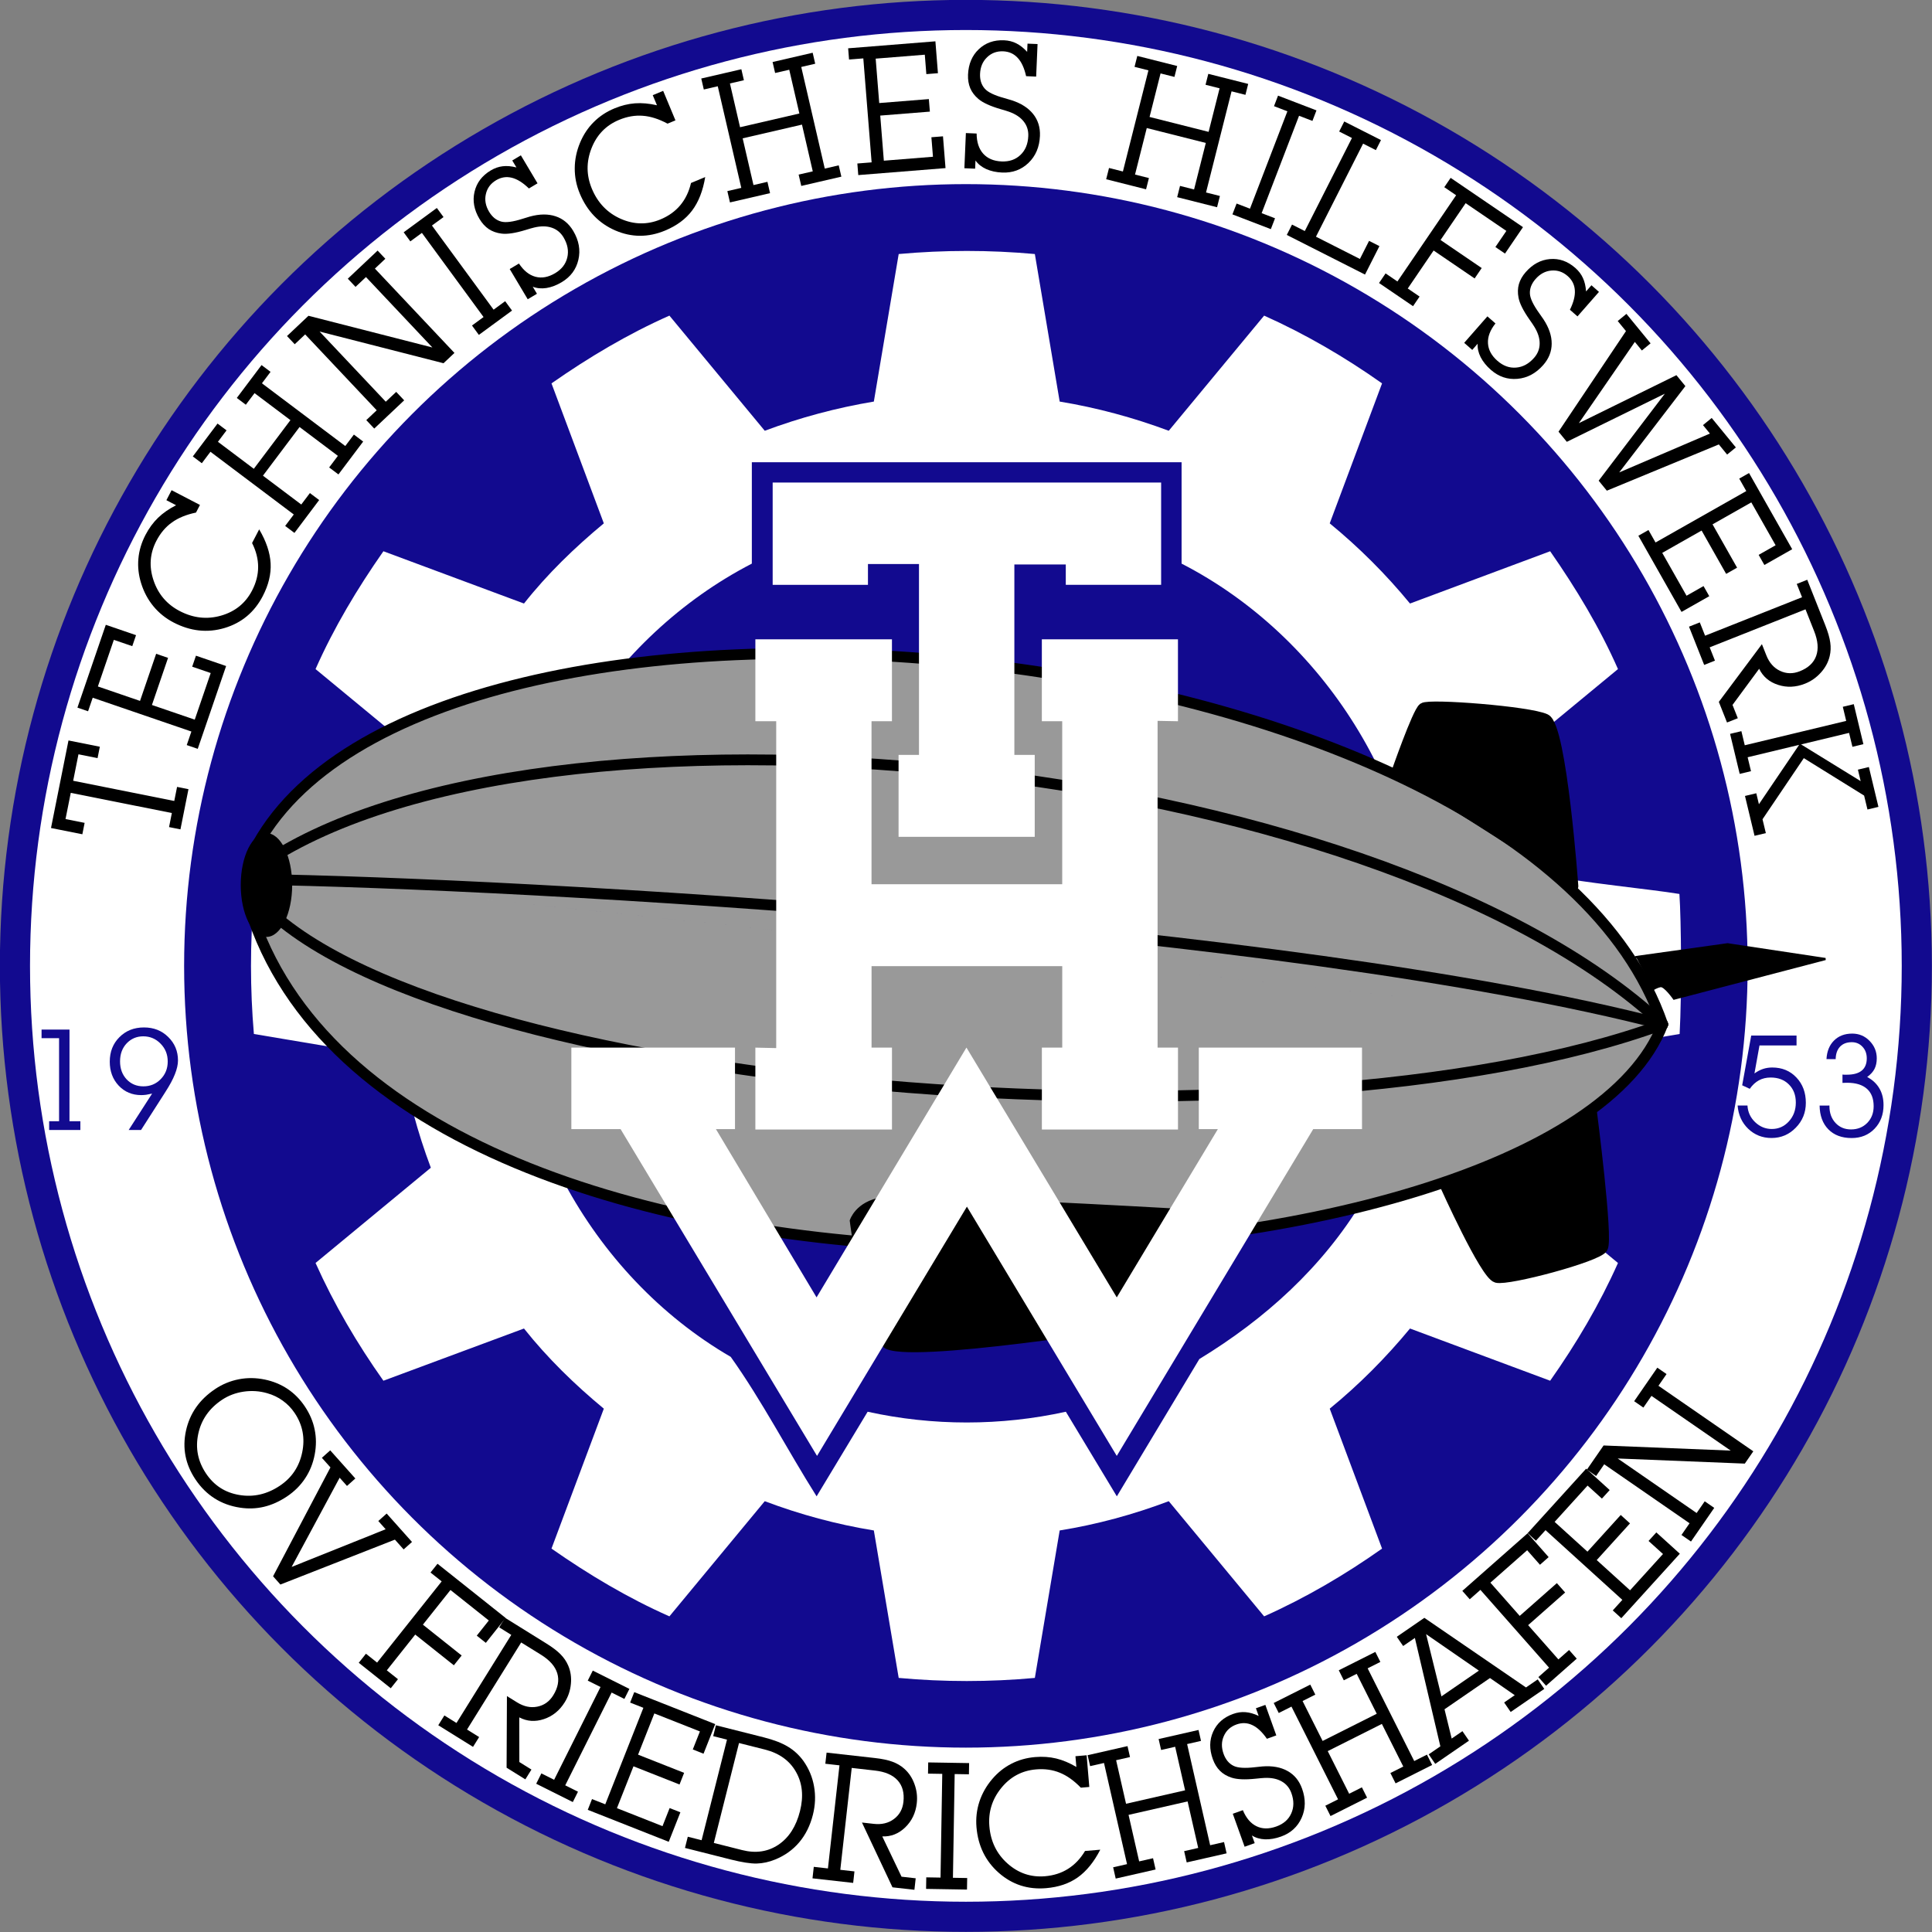 <?xml version="1.0" encoding="UTF-8" standalone="no"?>
<svg
   width="80mm"
   height="80mm"
   version="1.1"
   viewBox="0 0 80 80"
   id="svg220"
   sodipodi:docname="thw_patch_ov_fn.svg"
   inkscape:version="1.2.2 (b0a8486541, 2022-12-01)"
   xmlns:inkscape="http://www.inkscape.org/namespaces/inkscape"
   xmlns:sodipodi="http://sodipodi.sourceforge.net/DTD/sodipodi-0.dtd"
   xmlns="http://www.w3.org/2000/svg"
   xmlns:svg="http://www.w3.org/2000/svg"
   xmlns:rdf="http://www.w3.org/1999/02/22-rdf-syntax-ns#"
   xmlns:cc="http://creativecommons.org/ns#"
   xmlns:dc="http://purl.org/dc/elements/1.1/">
  <rect x="0" y="0" width="80" height="80" fill="#808080" stroke="none"/>
  <sodipodi:namedview
     id="namedview222"
     pagecolor="#ffffff"
     bordercolor="#000000"
     borderopacity="0.25"
     inkscape:showpageshadow="2"
     inkscape:pageopacity="0.0"
     inkscape:pagecheckerboard="0"
     inkscape:deskcolor="#d1d1d1"
     inkscape:document-units="mm"
     showgrid="false"
     inkscape:zoom="1.4320573"
     inkscape:cx="120.45607"
     inkscape:cy="78.907457"
     inkscape:window-width="1920"
     inkscape:window-height="1011"
     inkscape:window-x="1920"
     inkscape:window-y="32"
     inkscape:window-maximized="1"
     inkscape:current-layer="svg220" />
  <title
     id="title2">THW Patch OV FN</title>
  <defs
     id="defs74">
    <style
       type="text/css"
       id="style4"><![CDATA[
    .fil0 {fill:#0061A5}
    .fil3 {fill:#1F1A17}
    .fil2 {fill:#F6BB00}
    .fil1 {fill:white}
   ]]></style>
    <style
       type="text/css"
       id="style6" />
    <style
       type="text/css"
       id="style8" />
    <style
       type="text/css"
       id="style10" />
    <style
       type="text/css"
       id="style12" />
    <style
       type="text/css"
       id="style14" />
    <style
       type="text/css"
       id="style16" />
    <style
       type="text/css"
       id="style18" />
    <style
       type="text/css"
       id="style20" />
    <style
       type="text/css"
       id="style22" />
    <style
       type="text/css"
       id="style24" />
    <style
       type="text/css"
       id="style26" />
    <style
       type="text/css"
       id="style28" />
    <style
       type="text/css"
       id="style30" />
    <style
       type="text/css"
       id="style32" />
    <style
       type="text/css"
       id="style34" />
    <style
       type="text/css"
       id="style36" />
    <style
       type="text/css"
       id="style38" />
    <style
       type="text/css"
       id="style40" />
    <style
       type="text/css"
       id="style42" />
    <style
       type="text/css"
       id="style44" />
    <style
       type="text/css"
       id="style46" />
    <style
       type="text/css"
       id="style48" />
    <style
       type="text/css"
       id="style50" />
    <style
       type="text/css"
       id="style52" />
    <style
       type="text/css"
       id="style54" />
    <style
       type="text/css"
       id="style56" />
    <style
       type="text/css"
       id="style58" />
    <style
       type="text/css"
       id="style60" />
    <style
       type="text/css"
       id="style62" />
    <style
       type="text/css"
       id="style64" />
    <style
       type="text/css"
       id="style66" />
    <style
       type="text/css"
       id="style68" />
    <style
       type="text/css"
       id="style70" />
    <style
       type="text/css"
       id="style72" />
  </defs>
  <g
     id="g84"
     style="display:inline"
     inkscape:label="patch"
     sodipodi:insensitive="true">
    <circle
       cx="39.995"
       cy="39.995"
       r="40"
       fill="#00f"
       fill-rule="evenodd"
       stop-color="#000000"
       stroke-miterlimit="10"
       stroke-opacity="0"
       style="display:inline;fill:#120a8f;fill-opacity:1;-inkscape-stroke:none;paint-order:markers fill stroke"
       id="circle76" />
    <circle
       cx="39.995"
       cy="39.995"
       fill="#ffffff"
       fill-rule="evenodd"
       stop-color="#000000"
       style="-inkscape-stroke:none;paint-order:markers fill stroke"
       id="ellipse78"
       r="38.752" />
    <circle
       cx="39.995"
       cy="39.995"
       r="32.371"
       fill="#00f"
       fill-rule="evenodd"
       stop-color="#000000"
       style="fill:#120a8f;fill-opacity:1;-inkscape-stroke:none;paint-order:markers fill stroke"
       id="circle80" />
    <path
       d="m 49.662,56.276 c -1.139,1.895 -2.277,3.789 -3.416,5.684 -0.704,-1.168 -1.407,-2.335 -2.111,-3.503 -2.696,0.593 -5.512,0.594 -8.208,0 -0.704,1.168 -1.409,2.335 -2.113,3.503 -1.204,-1.907 -2.261,-3.957 -3.556,-5.775 -5.85,-3.4 -9.478,-10.166 -9.118,-16.934 0.155,-6.612 4.144,-12.89 9.992,-15.913 v -4.198 h 17.795 v 4.198 c 5.903,3.036 9.865,9.391 10.014,16.045 0.234,8.321 -3.837,13.579 -9.28,16.893 z M 69.54,37.017 c -1.252,-0.206 -3.741,-0.428 -6.106,-0.858 -0.244,-1.541 -0.673,-3.05 -1.211,-4.512 1.591,-1.314 3.182,-2.628 4.774,-3.942 -0.758,-1.722 -1.735,-3.337 -2.808,-4.879 -1.935,0.722 -3.869,1.443 -5.804,2.165 -0.996,-1.212 -2.112,-2.326 -3.324,-3.32 0.722,-1.932 1.445,-3.864 2.167,-5.796 -1.535,-1.085 -3.168,-2.038 -4.883,-2.806 -1.316,1.589 -2.632,3.179 -3.949,4.768 -1.463,-0.546 -2.976,-0.955 -4.517,-1.209 -0.343,-2.036 -0.686,-4.072 -1.028,-6.109 -1.875,-0.171 -3.763,-0.17 -5.638,0 -0.343,2.036 -0.686,4.072 -1.029,6.109 -1.54,0.257 -3.054,0.662 -4.517,1.209 -1.316,-1.589 -2.632,-3.179 -3.948,-4.768 -1.72,0.762 -3.342,1.729 -4.883,2.806 0.722,1.932 1.445,3.864 2.167,5.796 -1.202,0.998 -2.336,2.091 -3.306,3.32 -1.94,-0.722 -3.881,-1.443 -5.821,-2.165 -1.077,1.539 -2.048,3.159 -2.81,4.879 1.591,1.314 3.183,2.628 4.774,3.942 -0.548,1.461 -0.953,2.974 -1.212,4.512 -2.038,0.342 -4.077,0.684 -6.115,1.026 -0.16,1.872 -0.16,3.757 0,5.63 2.038,0.343 4.077,0.686 6.115,1.028 0.258,1.538 0.661,3.051 1.212,4.51 -1.591,1.315 -3.183,2.629 -4.774,3.944 0.768,1.715 1.725,3.344 2.81,4.876 1.94,-0.721 3.881,-1.441 5.821,-2.162 0.974,1.225 2.102,2.323 3.306,3.319 -0.722,1.931 -1.445,3.863 -2.167,5.794 1.541,1.076 3.163,2.045 4.883,2.806 1.316,-1.589 2.632,-3.179 3.948,-4.769 1.461,0.552 2.976,0.961 4.517,1.212 0.343,2.035 0.686,4.071 1.029,6.106 1.875,0.172 3.763,0.172 5.638,0 0.343,-2.035 0.686,-4.071 1.028,-6.106 1.541,-0.248 3.056,-0.66 4.517,-1.212 1.316,1.589 2.632,3.179 3.949,4.769 1.717,-0.766 3.348,-1.722 4.883,-2.806 -0.722,-1.931 -1.445,-3.863 -2.167,-5.794 1.214,-0.992 2.325,-2.111 3.324,-3.319 1.935,0.721 3.869,1.441 5.804,2.162 1.081,-1.534 2.043,-3.159 2.808,-4.876 -1.591,-1.315 -3.182,-2.629 -4.774,-3.944 0.54,-1.461 0.968,-2.97 1.211,-4.51 2.039,-0.343 4.077,-0.686 6.116,-1.028 0.091,-1.678 0.066,-4.69 -0.009,-5.798 z"
       fill="#ffffff"
       id="path82" />
  </g>
  <g
     transform="matrix(0.693,-0.078,0.078,0.693,-35.252,-266.34)"
     fill-rule="evenodd"
     id="g110"
     style="display:inline"
     inkscape:label="zeppelin"
     sodipodi:insensitive="true">
    <path
       d="m 98.817,456.66 c -8.309,16 -77.211,12.224 -82.595,-16.245 -0.014,-0.076 0.616,-1.831 0.603,-1.907 m 81.992,18.152 c -5.534,-24.805 -70.052,-37.909 -82.016,-19.521 -0.03,0.046 0.053,1.323 0.024,1.369"
       fill="#999999"
       stroke="#000000"
       stroke-linecap="round"
       stroke-width="0.642"
       id="path86" />
    <path
       d="m 68.518,464.35 c 0,0 -1.494,6.547 -1.992,6.547 -0.498,0 -14.659,0.712 -15.726,-0.427 -1.067,-1.139 -1.139,-7.614 -1.139,-7.614 0,0 0.427,-0.996 1.921,-1.067 1.494,-0.071 16.936,2.562 16.936,2.562 z"
       stroke="#000000"
       stroke-linecap="round"
       stroke-width="0.228"
       id="path88" />
    <g
       fill="none"
       stroke="#000000"
       stroke-linecap="round"
       stroke-width="0.642"
       id="g96">
      <path
         d="M 98.817,456.66 C 83.488,438.777 34.682,428.352 16.895,438.103"
         id="path90" />
      <path
         d="M 98.817,456.66 C 75.715,462.307 25.372,452.396 16.644,439.785"
         id="path92" />
      <path
         d="M 98.817,456.66 C 77.311,448.418 32.525,440.771 16.571,438.736"
         id="path94" />
    </g>
    <g
       id="g108">
      <g
         stroke="#000000"
         stroke-linecap="round"
         id="g104">
        <path
           d="m 94.439,447.91 c 0,0 0.38,-9.477 -0.519,-10.034 -0.898,-0.557 -6.745,-1.676 -7.12,-1.463 -0.376,0.213 -2.04,3.691 -2.04,3.691"
           stroke-width="0.642"
           id="path98" />
        <path
           d="m 84.926,464.72 c 0,0 1.767,5.513 2.416,5.766 0.649,0.253 6.053,-0.553 6.437,-1.041 0.385,-0.488 0.257,-8.155 0.257,-8.155"
           stroke-width="0.642"
           id="path100" />
        <path
           d="m 97.693,452.51 5.486,-0.146 5.677,1.52 -9.198,1.333 c 0,0 -0.461,-0.848 -0.715,-0.829 -0.254,0.019 -0.469,0.139 -0.469,0.139"
           stroke-width="0.128px"
           id="path102" />
      </g>
      <ellipse
         transform="rotate(6.429)"
         cx="66.425"
         cy="434.46"
         rx="1.527"
         ry="3.081"
         fill-rule="evenodd"
         stop-color="#000000"
         stroke-miterlimit="10"
         stroke-width="0"
         style="-inkscape-stroke:none;paint-order:markers fill stroke"
         id="ellipse106" />
    </g>
  </g>
  <g
     transform="matrix(1.087,0,0,1.087,-3.483,-3.483)"
     fill="#ffffff"
     fill-rule="evenodd"
     id="g118"
     inkscape:label="THW"
     sodipodi:insensitive="true">
    <path
       d="M 47.436,21.586 H 32.638 v 3.897 h 3.63 v -0.793 h 1.944 v 7.271 h -0.778 v 3.121 h 5.187 v -3.121 h -0.776 v -7.254 h 1.959 v 0.775 h 3.632 v -3.897"
       id="path112" />
    <path
       d="m 31.979,27.558 v 3.121 h 0.794 v 12.451 L 31.979,43.112 v 3.121 h 5.204 v -3.121 h -0.778 v -3.103 h 7.264 v 3.103 h -0.776 v 3.121 h 5.185 v -3.121 H 47.301 v -12.448 l 0.776,0.015 v -3.121 h -5.185 v 3.121 h 0.776 v 6.209 h -7.264 v -6.209 h 0.778 v -3.121 H 31.979"
       id="path114" />
    <path
       d="m 40.037,49.169 5.709,9.496 7.484,-12.449 h 1.858 v -3.105 h -6.217 v 3.105 h 0.727 l -3.852,6.41 -5.726,-9.516 -5.71,9.516 -3.834,-6.41 h 0.727 v -3.105 h -6.234 v 3.105 h 1.875 l 7.484,12.449 5.71,-9.496"
       id="path116" />
  </g>
  <g
     id="g216"
     style="display:inline"
     inkscape:label="FONT"
     sodipodi:insensitive="true">
    <g
       fill="none"
       id="g122">
      <path
         d="m 1.762,39.933 c 0,21.673 17.703,38.392 38.225,38.302 21.065,-0.093 38.212,-16.861 38.249,-38.352"
         color="#000000"
         fill="none"
         style="paint-order:markers fill stroke"
         id="path120" />
    </g>
    <g
       stroke-width="0.184"
       aria-label="          OV FRIEDRICHSHAFEN"
       id="g158">
      <path
         d="m 9.192,57.964 q -0.796,0.532 -0.983,1.411 -0.187,0.878 0.321,1.638 0.498,0.745 1.379,0.891 0.883,0.149 1.679,-0.383 0.742,-0.496 0.925,-1.381 0.186,-0.886 -0.31,-1.628 -0.202,-0.302 -0.495,-0.513 -0.288,-0.21 -0.644,-0.309 Q 10.591,57.552 10.086,57.625 9.587,57.7 9.192,57.964 Z M 8.904,57.52 q 0.455,-0.304 0.983,-0.407 0.529,-0.103 1.077,0.011 0.528,0.11 0.945,0.39 0.417,0.28 0.715,0.725 0.306,0.458 0.405,0.954 0.104,0.498 0.003,1.033 -0.104,0.55 -0.396,0.988 -0.29,0.441 -0.756,0.753 -0.464,0.31 -0.948,0.426 -0.482,0.114 -0.993,0.036 -0.587,-0.088 -1.052,-0.383 -0.465,-0.295 -0.793,-0.785 -0.626,-0.936 -0.394,-2.013 0.235,-1.079 1.207,-1.729 z"
         id="path124" />
      <path
         d="m 13.683,60.762 -0.355,-0.397 0.346,-0.309 1.04,1.165 -0.346,0.309 -0.304,-0.341 -1.988,3.694 3.893,-1.56 -0.304,-0.341 0.346,-0.309 1.049,1.176 -0.346,0.309 -0.362,-0.405 -4.741,1.859 -0.304,-0.341 z"
         id="path126" />
      <path
         d="m 16.017,69.165 0.462,0.367 -0.298,0.375 -1.326,-1.055 0.298,-0.375 0.462,0.367 2.674,-3.362 -0.462,-0.367 0.289,-0.363 2.821,2.244 -0.82,1.031 -0.375,-0.298 0.499,-0.628 -1.588,-1.263 -1.142,1.436 1.605,1.277 -0.323,0.405 -1.599,-1.272 z"
         id="path128" />
      <path
         d="m 21.581,68.011 -2.242,3.605 0.501,0.312 -0.253,0.406 -1.439,-0.895 0.253,-0.406 0.501,0.312 2.269,-3.648 -0.501,-0.312 0.245,-0.394 1.702,1.058 q 0.397,0.247 0.598,0.456 0.205,0.208 0.315,0.467 0.15,0.352 0.109,0.758 -0.038,0.409 -0.255,0.757 -0.321,0.516 -0.862,0.697 -0.54,0.181 -1.02,-0.071 l 0.003,1.849 0.501,0.312 -0.253,0.406 -0.776,-0.483 0.014,-2.966 0.419,0.26 q 0.422,0.262 0.838,0.178 0.42,-0.082 0.661,-0.47 0.296,-0.477 0.167,-0.909 -0.129,-0.432 -0.673,-0.77 z"
         id="path130" />
      <path
         d="m 22.945,73.697 1.921,-3.842 -0.528,-0.264 0.208,-0.415 1.516,0.758 -0.208,0.415 -0.528,-0.264 -1.921,3.842 0.528,0.264 -0.214,0.428 -1.516,-0.758 0.214,-0.428 z"
         id="path132" />
      <path
         d="m 27.728,74.868 0.445,0.176 -0.482,1.221 -3.353,-1.324 0.176,-0.445 0.549,0.217 1.578,-3.996 -0.549,-0.217 0.171,-0.432 3.353,1.324 -0.484,1.225 -0.445,-0.176 0.295,-0.746 -1.887,-0.745 -0.674,1.707 1.907,0.753 -0.19,0.482 -1.907,-0.753 -0.685,1.733 1.887,0.745 z"
         id="path134" />
      <path
         d="m 29.558,76.312 1.172,0.296 q 0.851,0.215 1.503,-0.222 0.653,-0.44 0.893,-1.392 0.233,-0.924 -0.166,-1.623 -0.395,-0.701 -1.288,-0.926 l -1.071,-0.27 z m -0.506,-0.113 1.051,-4.165 -0.572,-0.144 0.114,-0.45 1.982,0.5 q 0.621,0.157 0.997,0.385 0.377,0.225 0.642,0.589 0.342,0.483 0.442,1.058 0.103,0.575 -0.047,1.172 -0.169,0.67 -0.566,1.141 -0.396,0.468 -0.996,0.713 -0.381,0.156 -0.766,0.167 -0.38,0.008 -1.075,-0.167 L 28.363,76.519 28.48,76.055 Z"
         id="path136" />
      <path
         d="m 35.268,73.206 -0.473,4.219 0.586,0.066 -0.053,0.476 -1.684,-0.189 0.053,-0.476 0.586,0.066 0.478,-4.269 -0.586,-0.066 0.052,-0.461 1.992,0.223 q 0.465,0.052 0.736,0.155 0.275,0.1 0.486,0.286 0.287,0.253 0.425,0.638 0.142,0.385 0.096,0.793 -0.068,0.604 -0.478,1 -0.41,0.396 -0.951,0.375 l 0.798,1.668 0.586,0.066 -0.053,0.476 -0.908,-0.102 -1.264,-2.683 0.49,0.055 q 0.493,0.055 0.833,-0.2 0.344,-0.255 0.394,-0.709 0.062,-0.558 -0.24,-0.892 -0.303,-0.334 -0.939,-0.406 z"
         id="path138" />
      <path
         d="m 38.945,77.747 0.072,-4.295 -0.59,-0.01 0.008,-0.464 1.694,0.028 -0.008,0.464 -0.59,-0.01 -0.072,4.295 0.59,0.01 -0.008,0.478 -1.694,-0.028 0.008,-0.478 z"
         id="path140" />
      <path
         d="m 44.57,73.169 -0.038,-0.448 0.463,-0.039 0.111,1.312 -0.351,0.03 q -0.427,-0.441 -0.872,-0.62 -0.445,-0.183 -0.983,-0.137 -0.875,0.074 -1.441,0.771 -0.566,0.698 -0.491,1.587 0.079,0.943 0.755,1.543 0.675,0.597 1.55,0.523 0.541,-0.046 0.956,-0.308 0.415,-0.262 0.7,-0.738 l 0.631,-0.053 q -0.391,0.762 -0.932,1.147 -0.538,0.381 -1.313,0.446 -1.122,0.095 -1.952,-0.63 -0.83,-0.728 -0.929,-1.893 -0.046,-0.549 0.12,-1.057 0.167,-0.509 0.531,-0.937 0.345,-0.405 0.792,-0.634 0.45,-0.233 0.988,-0.278 0.463,-0.039 0.872,0.06 0.409,0.099 0.835,0.352 z"
         id="path142" />
      <path
         d="m 46.668,77.19 -0.954,-4.189 -0.575,0.131 -0.103,-0.453 1.652,-0.376 0.103,0.453 -0.575,0.131 0.411,1.803 2.445,-0.557 -0.411,-1.803 -0.582,0.133 -0.103,-0.453 1.652,-0.376 0.103,0.453 -0.575,0.131 0.954,4.189 0.575,-0.131 0.106,0.467 -1.652,0.376 -0.106,-0.467 0.582,-0.133 -0.439,-1.926 -2.445,0.557 0.439,1.926 0.575,-0.131 0.106,0.467 -1.652,0.376 -0.106,-0.467 z"
         id="path144" />
      <path
         d="m 52.396,70.596 0.453,1.263 -0.389,0.14 q -0.293,-0.422 -0.605,-0.567 -0.313,-0.148 -0.655,-0.025 -0.373,0.134 -0.524,0.479 -0.153,0.341 -0.009,0.741 0.061,0.169 0.164,0.297 0.106,0.126 0.246,0.195 0.261,0.132 0.899,0.056 0.202,-0.023 0.299,-0.031 0.621,-0.047 1.043,0.191 0.421,0.235 0.598,0.73 0.232,0.647 -0.018,1.207 -0.25,0.56 -0.853,0.776 -0.349,0.125 -0.662,0.115 -0.314,-0.013 -0.543,-0.161 l 0.114,0.318 -0.417,0.149 -0.49,-1.365 0.417,-0.149 q 0.202,0.489 0.564,0.665 0.361,0.176 0.822,0.011 0.447,-0.16 0.617,-0.539 0.173,-0.38 0.007,-0.843 -0.117,-0.325 -0.404,-0.486 -0.284,-0.162 -0.709,-0.143 -0.121,0.005 -0.367,0.032 -0.66,0.069 -0.998,-0.043 -0.29,-0.095 -0.48,-0.283 -0.191,-0.191 -0.297,-0.486 -0.22,-0.613 0.014,-1.133 0.236,-0.524 0.825,-0.736 0.264,-0.095 0.516,-0.074 0.255,0.019 0.545,0.156 l -0.114,-0.318 z"
         id="path146" />
      <path
         d="m 55.406,74.506 -1.929,-3.839 -0.527,0.265 -0.208,-0.415 1.514,-0.761 0.208,0.415 -0.527,0.265 0.83,1.653 2.241,-1.126 -0.83,-1.653 -0.534,0.268 -0.208,-0.415 1.514,-0.761 0.208,0.415 -0.527,0.265 1.929,3.839 0.527,-0.265 0.215,0.428 -1.514,0.761 -0.215,-0.428 0.534,-0.268 -0.887,-1.765 -2.241,1.126 0.887,1.765 0.527,-0.265 0.215,0.428 -1.514,0.761 -0.215,-0.428 z"
         id="path148" />
      <path
         d="m 61.238,69.177 -2.186,-1.51 0.635,2.576 z m -1.127,2.813 0.445,-0.306 0.271,0.394 -1.397,0.96 -0.271,-0.394 0.483,-0.332 -1.055,-4.488 -0.486,0.334 -0.263,-0.382 1.141,-0.785 4.209,2.883 0.486,-0.334 0.271,0.394 -1.391,0.956 -0.271,-0.394 0.439,-0.302 -1.025,-0.71 -1.883,1.294 z"
         id="path150" />
      <path
         d="m 64.53,68.713 0.442,-0.39 0.317,0.359 -1.271,1.121 -0.317,-0.359 0.442,-0.39 -2.842,-3.221 -0.442,0.39 -0.307,-0.348 2.703,-2.385 0.871,0.987 -0.359,0.317 -0.531,-0.602 -1.522,1.343 1.214,1.376 1.538,-1.357 0.343,0.388 -1.532,1.352 z"
         id="path152" />
      <path
         d="m 68.263,63.808 0.322,-0.354 0.973,0.882 -2.423,2.67 -0.354,-0.322 0.397,-0.437 -3.181,-2.887 -0.397,0.437 -0.344,-0.312 2.423,-2.67 0.975,0.885 -0.322,0.354 -0.594,-0.539 -1.364,1.503 1.359,1.233 1.378,-1.519 0.384,0.348 -1.378,1.519 1.38,1.252 1.364,-1.503 z"
         id="path154" />
      <path
         d="m 71.664,60.066 -3.28,-2.266 -0.335,0.485 -0.382,-0.264 0.959,-1.388 0.382,0.264 -0.335,0.485 3.928,2.714 -0.352,0.509 -5.263,-0.212 3.268,2.258 0.335,-0.485 0.394,0.272 -0.963,1.394 -0.394,-0.272 0.335,-0.485 -3.534,-2.442 -0.335,0.485 -0.382,-0.264 0.691,-1 z"
         id="path156" />
    </g>
    <g
       stroke-width="0.184"
       aria-label="                                                    TECHNISCHES HILFSWERK"
       id="g200">
      <path
         d="m 7.472,34.342 -0.472,-0.094 0.116,-0.582 -4.186,-0.836 -0.217,1.085 0.791,0.158 -0.094,0.472 -1.298,-0.259 0.724,-3.625 1.298,0.259 -0.094,0.472 -0.791,-0.158 -0.219,1.096 4.186,0.836 0.116,-0.582 0.472,0.094 z"
         id="path160" />
      <path
         d="m 7.958,27.606 0.156,-0.455 1.249,0.428 -1.175,3.429 -0.455,-0.156 0.192,-0.561 -4.086,-1.4 -0.192,0.561 -0.441,-0.151 1.175,-3.429 1.252,0.429 -0.156,0.455 -0.763,-0.261 -0.661,1.93 1.745,0.598 0.668,-1.951 0.493,0.169 -0.668,1.951 1.773,0.607 0.661,-1.93 z"
         id="path162" />
      <path
         d="m 7.291,20.921 -0.401,-0.209 0.215,-0.414 1.175,0.611 -0.164,0.315 q -0.604,0.126 -0.995,0.408 -0.394,0.28 -0.645,0.762 -0.407,0.783 -0.118,1.639 0.289,0.856 1.085,1.27 0.844,0.439 1.717,0.187 0.87,-0.253 1.277,-1.036 0.252,-0.485 0.252,-0.978 -2.7e-4,-0.493 -0.251,-0.991 l 0.294,-0.565 q 0.438,0.741 0.474,1.409 0.035,0.662 -0.326,1.355 -0.522,1.004 -1.584,1.321 Q 8.232,26.319 7.188,25.776 6.697,25.521 6.354,25.106 6.012,24.692 5.844,24.152 5.685,23.641 5.73,23.139 5.774,22.631 6.024,22.15 6.24,21.736 6.544,21.441 6.848,21.147 7.291,20.921 Z"
         id="path164" />
      <path
         d="m 12.165,21.304 -3.451,-2.597 -0.357,0.474 -0.373,-0.281 1.024,-1.361 0.373,0.281 -0.357,0.474 1.486,1.118 1.516,-2.015 -1.486,-1.118 -0.361,0.48 -0.373,-0.281 1.024,-1.361 0.373,0.281 -0.357,0.474 3.451,2.597 0.357,-0.474 0.384,0.289 -1.024,1.361 -0.384,-0.289 0.361,-0.48 -1.587,-1.194 -1.516,2.015 1.587,1.194 0.357,-0.474 0.384,0.289 -1.024,1.361 -0.384,-0.289 z"
         id="path166" />
      <path
         d="m 17.904,14.388 -2.75,-2.916 -0.432,0.407 -0.32,-0.339 1.234,-1.164 0.32,0.339 -0.432,0.407 3.294,3.492 -0.453,0.427 -5.131,-1.312 2.74,2.905 0.432,-0.407 0.33,0.35 -1.239,1.169 -0.33,-0.35 0.432,-0.407 -2.963,-3.142 -0.432,0.407 -0.32,-0.339 0.889,-0.839 z"
         id="path168" />
      <path
         d="m 20.023,13.128 -2.553,-3.484 -0.479,0.351 -0.276,-0.376 1.374,-1.007 0.276,0.376 -0.479,0.351 2.553,3.484 0.479,-0.351 0.284,0.388 -1.374,1.007 -0.284,-0.388 z"
         id="path170" />
      <path
         d="m 21.568,6.432 0.69,1.159 -0.357,0.213 q -0.37,-0.36 -0.706,-0.443 -0.337,-0.085 -0.651,0.101 -0.342,0.204 -0.425,0.573 -0.085,0.366 0.133,0.733 0.093,0.155 0.219,0.261 0.129,0.104 0.28,0.145 0.283,0.08 0.898,-0.118 0.195,-0.061 0.289,-0.088 0.604,-0.166 1.067,-0.012 0.46,0.151 0.731,0.605 0.353,0.594 0.214,1.194 -0.139,0.601 -0.692,0.93 -0.32,0.191 -0.631,0.241 -0.313,0.047 -0.567,-0.054 l 0.174,0.292 -0.382,0.228 -0.746,-1.252 0.382,-0.228 q 0.294,0.444 0.684,0.548 0.39,0.104 0.813,-0.147 0.41,-0.244 0.505,-0.65 0.098,-0.408 -0.155,-0.834 -0.178,-0.298 -0.492,-0.402 -0.311,-0.105 -0.727,-0.005 -0.118,0.028 -0.356,0.102 -0.638,0.195 -0.993,0.149 -0.304,-0.038 -0.528,-0.187 -0.225,-0.152 -0.386,-0.423 -0.335,-0.563 -0.204,-1.121 0.132,-0.563 0.673,-0.885 0.242,-0.144 0.495,-0.173 0.256,-0.03 0.568,0.049 L 21.211,6.645 Z"
         id="path172" />
      <path
         d="m 27.203,4.358 -0.174,-0.417 0.431,-0.179 0.509,1.222 -0.327,0.136 q -0.544,-0.291 -1.025,-0.326 -0.482,-0.038 -0.983,0.17 -0.815,0.339 -1.143,1.181 -0.328,0.842 0.017,1.67 0.365,0.878 1.196,1.246 0.829,0.364 1.644,0.025 0.504,-0.21 0.821,-0.588 0.317,-0.379 0.444,-0.921 l 0.588,-0.245 q -0.14,0.85 -0.541,1.385 -0.398,0.53 -1.12,0.83 -1.045,0.435 -2.062,-0.004 -1.018,-0.442 -1.47,-1.528 -0.213,-0.511 -0.209,-1.049 0.003,-0.538 0.221,-1.06 0.206,-0.493 0.563,-0.849 0.359,-0.361 0.86,-0.569 0.431,-0.179 0.853,-0.21 0.422,-0.031 0.907,0.081 z"
         id="path174" />
      <path
         d="m 30.695,7.78 -0.974,-4.208 -0.578,0.134 -0.105,-0.455 1.66,-0.384 0.105,0.455 -0.578,0.134 0.419,1.812 2.456,-0.568 -0.419,-1.812 -0.585,0.135 -0.105,-0.455 1.66,-0.384 0.105,0.455 -0.578,0.134 0.974,4.208 L 34.73,6.846 34.839,7.315 33.179,7.699 33.07,7.23 33.655,7.095 33.208,5.16 l -2.456,0.568 0.448,1.935 0.578,-0.134 0.108,0.469 -1.66,0.384 -0.108,-0.469 z"
         id="path176" />
      <path
         d="m 38.567,5.683 0.48,-0.038 0.105,1.316 -3.613,0.289 -0.038,-0.48 0.591,-0.047 -0.344,-4.305 -0.591,0.047 -0.037,-0.465 3.613,-0.289 0.105,1.32 -0.48,0.038 -0.064,-0.804 -2.034,0.163 0.147,1.839 2.055,-0.164 0.042,0.519 -2.055,0.164 0.149,1.868 2.034,-0.163 z"
         id="path178" />
      <path
         d="m 42.963,1.824 -0.058,1.348 -0.416,-0.018 q -0.112,-0.504 -0.348,-0.757 -0.235,-0.256 -0.6,-0.272 -0.398,-0.017 -0.669,0.247 -0.272,0.26 -0.29,0.686 -0.008,0.181 0.04,0.338 0.051,0.158 0.155,0.275 0.193,0.222 0.816,0.393 0.197,0.055 0.29,0.085 0.596,0.192 0.899,0.574 0.302,0.379 0.28,0.906 -0.03,0.69 -0.475,1.117 -0.445,0.426 -1.089,0.399 -0.372,-0.016 -0.66,-0.144 -0.288,-0.132 -0.445,-0.356 l -0.015,0.34 -0.445,-0.019 0.062,-1.456 0.445,0.019 q 0.003,0.532 0.272,0.834 0.27,0.301 0.761,0.322 0.477,0.02 0.779,-0.267 0.306,-0.287 0.327,-0.783 0.015,-0.347 -0.191,-0.606 -0.203,-0.258 -0.606,-0.402 -0.114,-0.041 -0.354,-0.109 -0.64,-0.187 -0.913,-0.419 -0.234,-0.198 -0.339,-0.445 -0.105,-0.251 -0.092,-0.565 0.028,-0.654 0.443,-1.049 0.419,-0.398 1.048,-0.372 0.282,0.012 0.509,0.127 0.23,0.115 0.448,0.352 l 0.015,-0.34 z"
         id="path180" />
      <path
         d="m 46.497,7.101 1.057,-4.188 -0.575,-0.145 0.114,-0.452 1.652,0.417 -0.114,0.452 -0.575,-0.145 -0.455,1.803 2.445,0.617 0.455,-1.803 -0.582,-0.147 0.114,-0.452 1.652,0.417 -0.114,0.452 -0.575,-0.145 -1.057,4.188 0.575,0.145 -0.118,0.466 -1.652,-0.417 0.118,-0.466 0.582,0.147 0.486,-1.926 -2.445,-0.617 -0.486,1.926 0.575,0.145 -0.118,0.466 -1.652,-0.417 0.118,-0.466 z"
         id="path182" />
      <path
         d="m 51.759,8.641 1.549,-4.032 -0.554,-0.213 0.167,-0.436 1.591,0.611 -0.167,0.436 -0.554,-0.213 -1.549,4.032 0.554,0.213 -0.173,0.449 -1.591,-0.611 0.173,-0.449 z"
         id="path184" />
      <path
         d="m 53.283,9.728 0.217,-0.429 0.529,0.268 1.952,-3.853 -0.529,-0.268 0.211,-0.416 1.52,0.77 -0.211,0.416 -0.529,-0.268 -1.952,3.853 1.82,0.922 0.379,-0.749 0.429,0.217 -0.597,1.178 z"
         id="path186" />
      <path
         d="m 58.292,11.946 0.49,0.334 -0.271,0.398 -1.408,-0.959 0.271,-0.398 0.49,0.334 2.431,-3.57 -0.49,-0.334 0.263,-0.386 2.996,2.041 -0.745,1.094 -0.398,-0.271 0.454,-0.667 -1.686,-1.149 -1.039,1.525 1.704,1.161 -0.293,0.431 -1.698,-1.157 z"
         id="path188" />
      <path
         d="m 66.21,12.087 -0.89,1.014 -0.313,-0.274 q 0.229,-0.464 0.204,-0.808 -0.023,-0.347 -0.297,-0.588 -0.299,-0.262 -0.676,-0.228 -0.375,0.032 -0.656,0.353 -0.119,0.136 -0.181,0.289 -0.059,0.155 -0.051,0.311 0.012,0.294 0.389,0.818 0.119,0.167 0.173,0.248 0.344,0.523 0.34,1.011 -0.002,0.485 -0.35,0.882 -0.456,0.519 -1.07,0.572 -0.614,0.053 -1.098,-0.372 -0.28,-0.246 -0.424,-0.526 -0.142,-0.283 -0.123,-0.556 l -0.224,0.256 -0.334,-0.293 0.961,-1.096 0.334,0.293 q -0.332,0.416 -0.31,0.82 0.021,0.404 0.391,0.728 0.359,0.315 0.774,0.28 0.418,-0.032 0.745,-0.405 0.229,-0.261 0.23,-0.592 0.004,-0.328 -0.22,-0.693 -0.063,-0.104 -0.207,-0.307 -0.382,-0.547 -0.448,-0.899 -0.058,-0.301 0.015,-0.56 0.075,-0.261 0.283,-0.498 0.432,-0.492 1.003,-0.54 0.576,-0.048 1.049,0.367 0.212,0.186 0.317,0.418 0.108,0.234 0.129,0.556 l 0.224,-0.256 z"
         id="path190" />
      <path
         d="m 64.879,18.295 -0.344,-0.42 2.793,-4.165 -0.342,-0.417 0.361,-0.296 1,1.22 -0.361,0.296 -0.291,-0.355 -2.318,3.364 4.04,-1.987 0.371,0.453 -2.74,3.574 3.756,-1.609 -0.287,-0.35 0.361,-0.296 1,1.22 -0.361,0.296 -0.344,-0.42 -4.637,1.915 -0.339,-0.414 2.74,-3.602 z"
         id="path192" />
      <path
         d="m 70.54,24.268 0.237,0.419 -1.149,0.651 -1.787,-3.154 0.419,-0.237 0.292,0.516 3.758,-2.129 -0.292,-0.516 0.406,-0.23 1.787,3.154 -1.152,0.653 -0.237,-0.419 0.702,-0.398 -1.006,-1.775 -1.605,0.909 1.016,1.794 -0.453,0.257 -1.016,-1.794 -1.63,0.924 1.006,1.775 z"
         id="path194" />
      <path
         d="m 74.762,25.231 -3.968,1.574 0.219,0.551 -0.447,0.177 -0.628,-1.584 0.447,-0.177 0.219,0.551 4.015,-1.593 -0.219,-0.551 0.434,-0.172 0.743,1.873 q 0.173,0.437 0.21,0.726 0.042,0.291 -0.024,0.566 -0.089,0.374 -0.365,0.678 -0.275,0.308 -0.658,0.46 -0.568,0.225 -1.113,0.049 Q 73.081,28.183 72.843,27.693 l -1.103,1.496 0.219,0.551 -0.447,0.177 -0.339,-0.854 1.784,-2.389 0.183,0.461 q 0.184,0.464 0.571,0.645 0.388,0.184 0.815,0.015 0.525,-0.208 0.678,-0.635 0.154,-0.427 -0.084,-1.025 z"
         id="path196" />
      <path
         d="m 72.982,33.924 0.138,0.573 -0.468,0.112 -0.396,-1.65 0.468,-0.112 0.109,0.454 1.664,-2.457 -2.131,0.512 0.139,0.577 -0.468,0.112 -0.398,-1.657 0.468,-0.112 0.14,0.584 4.2,-1.009 -0.14,-0.584 0.454,-0.109 0.398,1.657 -0.454,0.109 -0.139,-0.577 -1.987,0.478 2.467,1.52 -0.114,-0.475 0.454,-0.109 0.396,1.65 -0.454,0.109 -0.139,-0.577 -2.497,-1.55 z"
         id="path198" />
    </g>
    <path
       d="M 73,40 A 33,33 0 0 1 40,73 33,33 0 0 1 7,40 33,33 0 0 1 40,7 33,33 0 0 1 73,40 Z"
       fill="none"
       stop-color="#000000"
       stroke-miterlimit="10"
       stroke-opacity="0.189"
       style="paint-order:markers fill stroke"
       id="path202" />
    <g
       fill="#0000ff"
       stroke-width="0.146"
       aria-label="19 "
       id="g208"
       style="fill:#120a8f;fill-opacity:1">
      <path
         d="m 2.877,46.428 h 0.451 v 0.363 H 2.035 V 46.428 H 2.446 V 42.989 H 1.721 v -0.357 h 1.157 z"
         id="path204"
         style="fill:#120a8f;fill-opacity:1" />
      <path
         d="M 5.84,46.791 H 5.328 l 0.971,-1.508 q -0.134,0.031 -0.246,0.049 -0.111,0.014 -0.203,0.014 -0.566,0 -0.937,-0.394 -0.368,-0.394 -0.368,-0.991 0,-0.614 0.4,-1.014 0.4,-0.403 1.017,-0.403 0.606,0 1.005,0.397 0.403,0.394 0.403,0.971 0,0.5 -0.514,1.291 -0.049,0.077 -0.074,0.117 z m 0.097,-1.808 q 0.428,0 0.717,-0.297 0.291,-0.297 0.291,-0.731 0,-0.44 -0.297,-0.74 -0.294,-0.303 -0.717,-0.303 -0.408,0 -0.686,0.291 -0.274,0.291 -0.274,0.746 0,0.451 0.271,0.743 0.274,0.291 0.694,0.291 z"
         id="path206"
         style="fill:#120a8f;fill-opacity:1" />
    </g>
    <g
       fill="#0000ff"
       stroke-width="0.146"
       aria-label="53"
       id="g214"
       style="fill:#120a8f;fill-opacity:1">
      <path
         d="m 71.951,45.778 h 0.408 q 0.023,0.406 0.317,0.688 0.297,0.283 0.691,0.283 0.42,0 0.706,-0.314 0.288,-0.317 0.288,-0.78 0,-0.466 -0.288,-0.751 -0.286,-0.286 -0.754,-0.286 -0.274,0 -0.488,0.117 -0.214,0.117 -0.377,0.351 l -0.314,-0.146 0.374,-2.059 h 1.877 v 0.408 h -1.534 l -0.209,1.16 q 0.18,-0.129 0.354,-0.186 0.177,-0.06 0.383,-0.06 0.611,0 1,0.414 0.391,0.411 0.391,1.048 0,0.606 -0.417,1.031 -0.414,0.426 -1.005,0.426 -0.563,0 -0.96,-0.377 -0.397,-0.38 -0.443,-0.968 z"
         id="path210"
         style="fill:#120a8f;fill-opacity:1" />
      <path
         d="m 75.753,45.778 v 0.023 q 0,0.426 0.251,0.697 0.251,0.269 0.643,0.269 0.406,0 0.671,-0.269 0.266,-0.271 0.266,-0.691 0,-0.477 -0.28,-0.723 -0.28,-0.249 -0.82,-0.249 -0.077,0 -0.12,0.003 -0.04,0 -0.071,0.003 v -0.346 q 0.031,0.003 0.069,0.006 0.04,0 0.111,0 0.411,0 0.617,-0.169 0.209,-0.171 0.209,-0.508 0,-0.291 -0.177,-0.48 -0.177,-0.189 -0.443,-0.189 -0.311,0 -0.488,0.186 -0.174,0.186 -0.18,0.517 l -0.38,-0.003 q 0.026,-0.483 0.311,-0.768 0.288,-0.288 0.754,-0.288 0.426,0 0.72,0.303 0.297,0.303 0.297,0.723 0,0.251 -0.094,0.437 -0.094,0.183 -0.303,0.334 0.337,0.18 0.506,0.474 0.171,0.291 0.171,0.688 0,0.594 -0.371,0.98 -0.371,0.386 -0.948,0.386 -0.611,0 -0.965,-0.36 -0.354,-0.36 -0.363,-0.985 z"
         id="path212"
         style="fill:#120a8f;fill-opacity:1" />
    </g>
  </g>
</svg>
